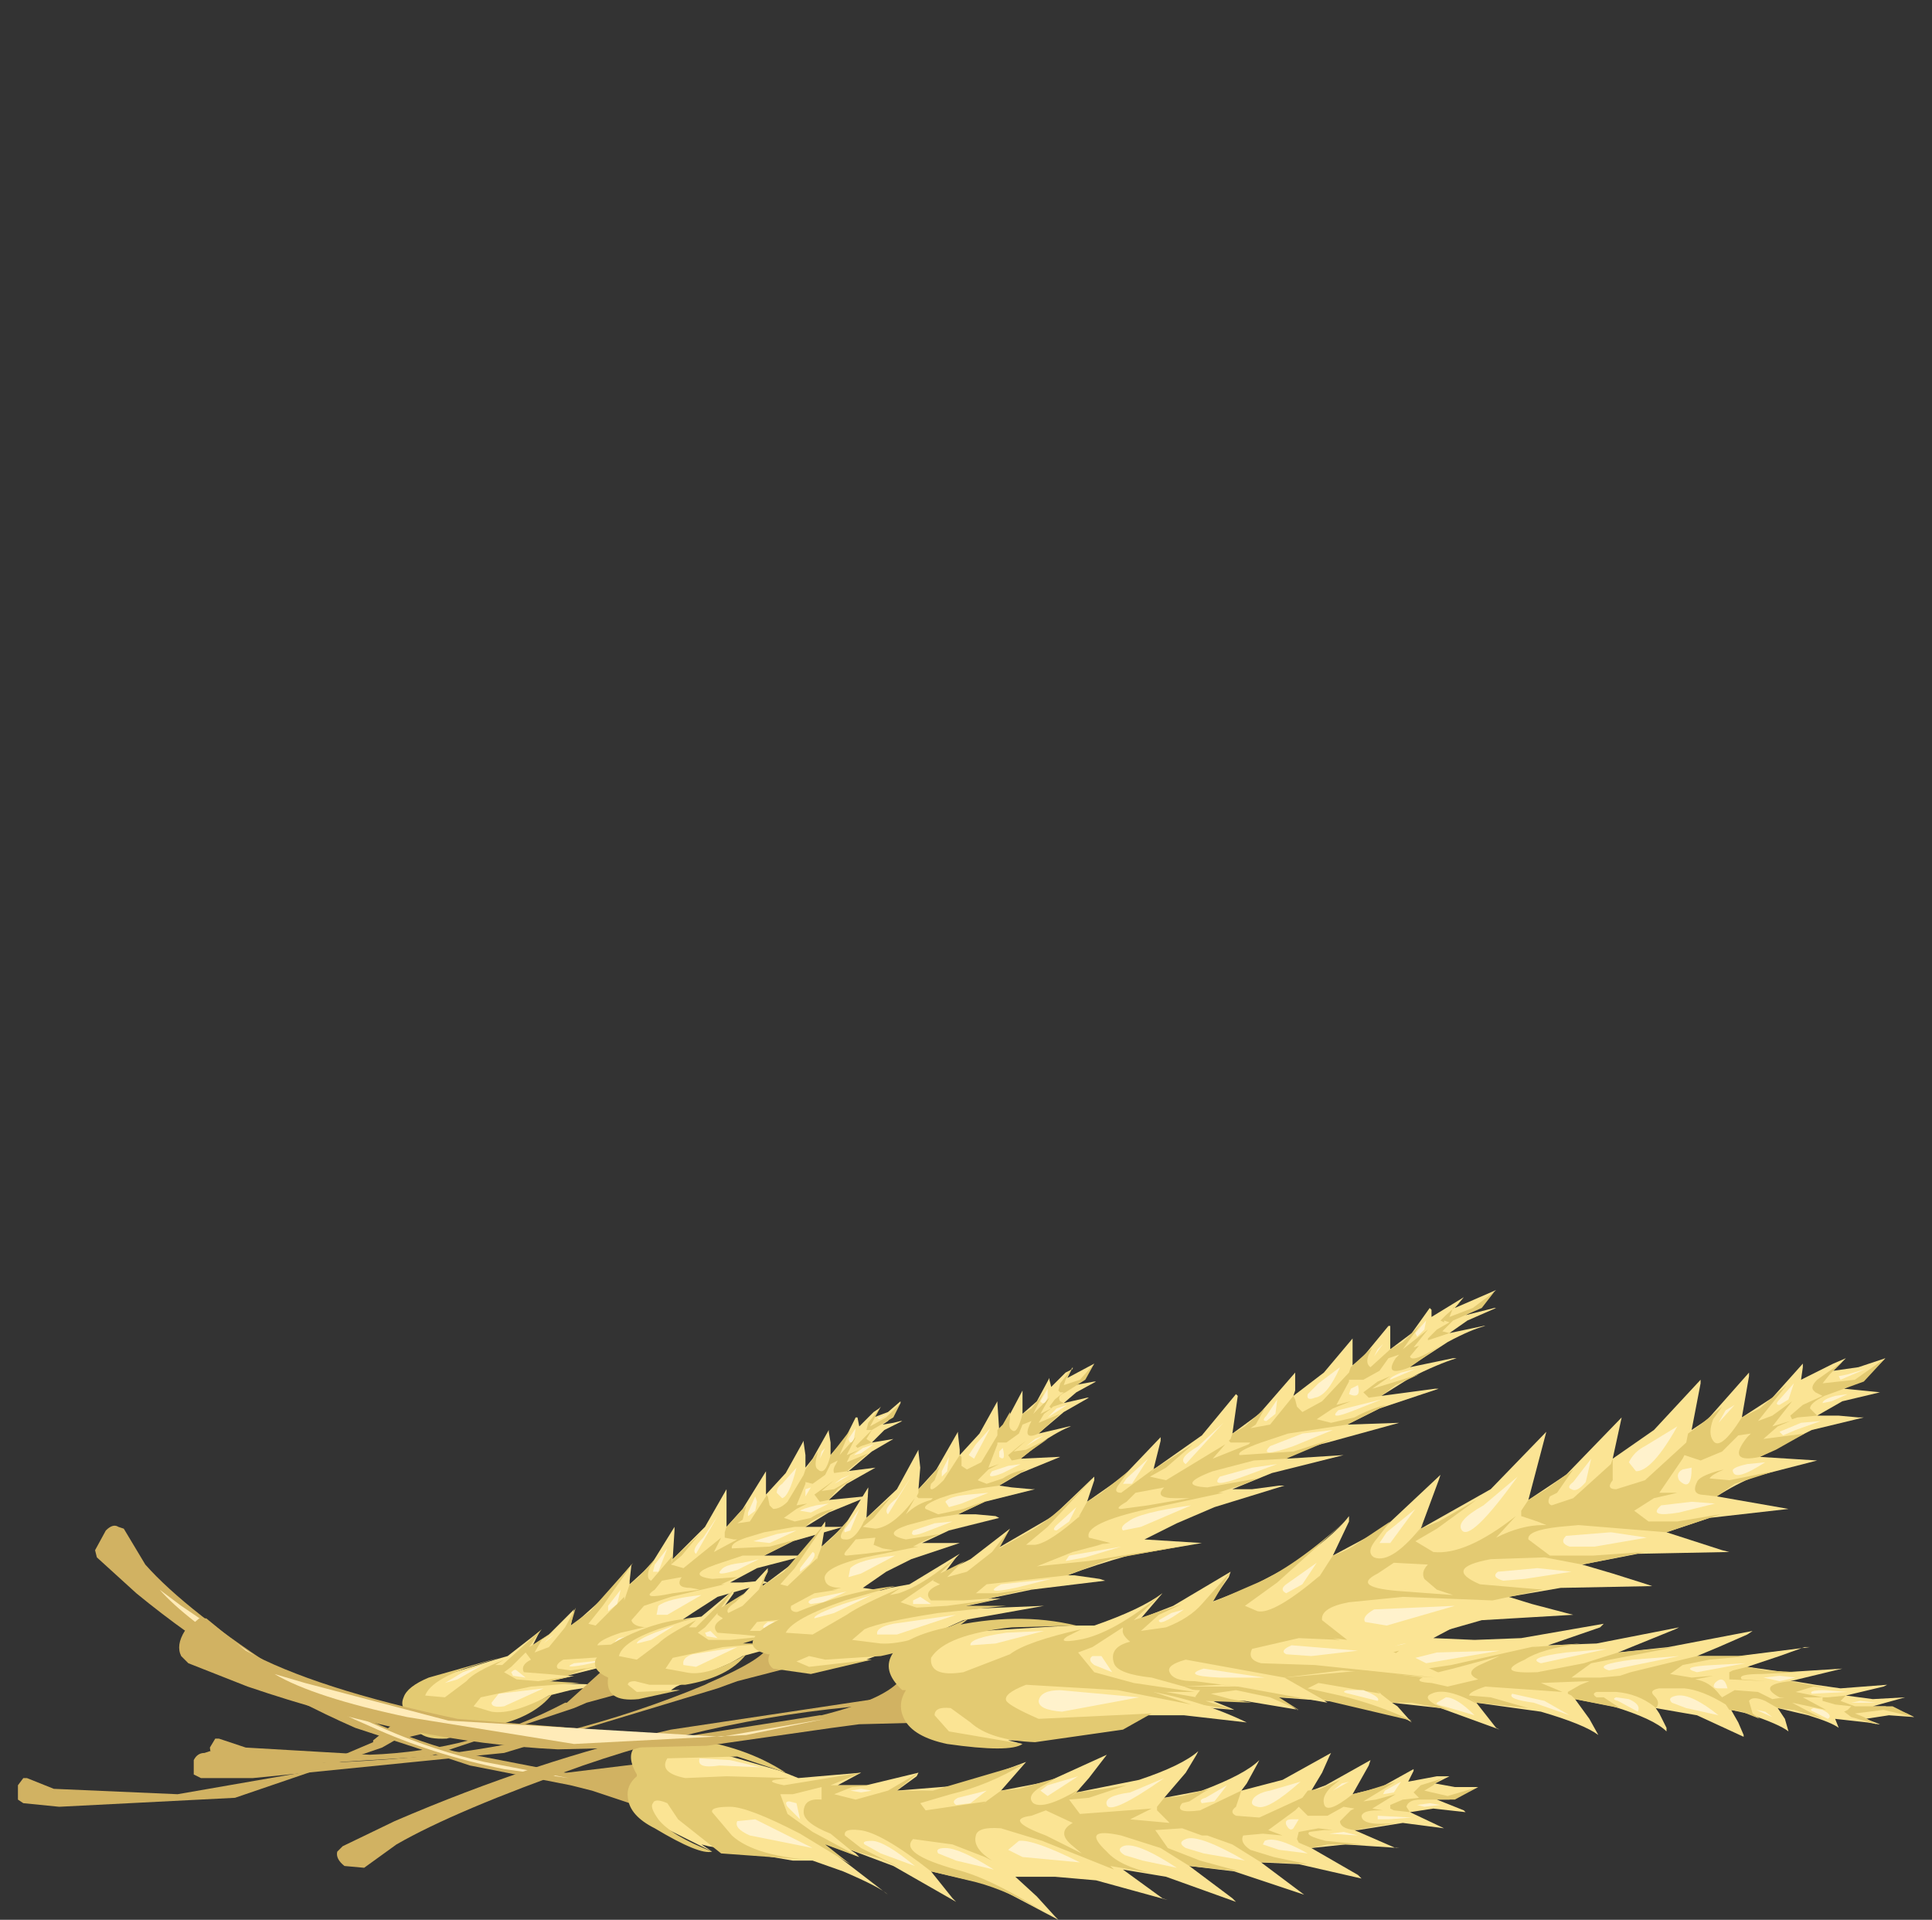 <?xml version="1.0" encoding="UTF-8" standalone="no"?>
<svg xmlns:xlink="http://www.w3.org/1999/xlink" height="53.5px" width="53.85px" xmlns="http://www.w3.org/2000/svg">
  <rect width="100%" height="100%" fill="#333333" stroke="none"/>
  <g transform="matrix(1.0, 0.0, 0.0, 1.0, 0.0, 0.0)">
    <use height="17.55" transform="matrix(1.0, 0.0, 0.0, 1.0, 0.45, 35.95)" width="52.9" xlink:href="#shape0"/>
  </g>
  <defs>
    <g id="shape0" transform="matrix(1.0, 0.0, 0.0, 1.0, -0.45, -35.95)">
      <path d="M0.75 49.55 L1.5 49.85 4.95 50.0 8.4 49.4 10.4 48.55 10.4 48.5 11.5 47.6 12.05 48.25 11.0 48.5 10.65 48.7 6.55 50.1 1.65 50.35 0.65 50.25 0.5 50.15 0.5 49.75 0.65 49.55 0.75 49.55" fill="#d1b262" fill-rule="evenodd" stroke="none"/>
      <path d="M22.4 40.15 L22.4 40.2 22.45 40.55 22.45 40.9 22.65 40.65 23.1 39.85 23.1 39.9 23.15 40.2 23.15 40.55 23.55 40.1 23.85 39.5 23.9 39.5 23.95 39.75 24.35 39.35 24.5 39.25 24.55 39.2 24.35 39.5 24.75 39.35 25.1 39.05 25.1 39.1 24.75 39.6 24.6 39.7 24.9 39.65 25.1 39.6 25.15 39.6 24.65 39.85 24.3 40.2 24.9 40.1 24.3 40.45 23.65 41.0 23.6 41.0 24.4 40.9 23.6 41.35 23.1 41.8 24.1 41.7 24.2 41.7 23.1 42.15 22.45 42.55 23.5 42.55 22.1 42.95 21.3 43.35 22.45 43.35 21.1 43.7 20.35 44.1 20.7 44.1 21.25 44.05 21.4 44.1 20.0 44.5 19.3 44.95 18.7 45.35 19.75 45.5 19.85 45.55 18.45 45.75 Q18.0 45.8 17.25 46.15 L17.9 46.3 18.0 46.35 16.6 46.5 15.8 46.7 16.0 46.7 15.35 46.85 15.15 46.9 16.85 46.95 15.9 47.1 15.3 47.25 14.95 47.45 13.45 48.15 13.35 48.15 13.55 48.15 12.4 48.35 11.95 48.25 11.6 47.95 11.65 47.8 11.6 47.75 Q11.45 47.7 11.55 47.45 L11.7 47.15 12.5 46.65 13.8 46.25 14.15 46.15 15.05 45.45 14.85 45.85 15.3 45.55 16.05 44.8 16.0 44.85 15.9 45.35 16.85 44.5 17.6 43.6 17.55 44.05 17.55 44.15 18.15 43.6 18.8 42.55 18.8 42.65 18.75 43.45 19.65 42.55 20.25 41.5 20.25 42.55 20.7 42.05 21.35 41.0 21.35 41.65 21.9 41.05 22.4 40.15" fill="#fbe494" fill-rule="evenodd" stroke="none"/>
      <path d="M22.9 41.55 L23.25 41.5 23.85 41.15 23.35 41.5 23.1 41.8 22.85 41.85 22.7 41.65 23.25 41.25 22.9 41.55" fill="#e3ca72" fill-rule="evenodd" stroke="none"/>
      <path d="M18.45 44.05 L18.25 44.3 Q17.8 44.6 18.75 44.4 L19.5 44.3 19.25 44.25 Q18.8 44.25 19.0 43.95 L18.45 44.05 M24.2 40.5 L23.6 41.0 23.25 41.05 Q23.2 40.95 23.3 40.8 L23.35 40.7 23.15 40.8 23.0 41.1 22.65 41.35 22.45 41.3 22.45 41.35 22.2 41.95 22.5 41.9 22.2 42.05 21.85 42.3 22.15 42.4 22.6 42.3 Q22.9 42.1 23.25 42.05 L22.6 42.4 22.45 42.55 22.15 42.55 21.3 42.7 20.8 42.85 Q20.35 43.0 20.4 43.15 L21.45 43.1 22.2 42.9 21.3 43.35 20.7 43.35 19.95 43.6 Q19.1 43.9 19.85 44.0 L20.55 43.95 20.1 44.15 20.2 44.15 18.7 44.5 17.95 44.75 17.6 45.15 Q17.65 45.35 18.1 45.35 L17.85 45.35 17.95 45.35 17.3 45.5 Q16.7 45.7 16.65 45.85 L17.65 45.8 19.4 45.55 18.1 45.8 17.25 46.15 15.7 46.25 Q15.45 46.4 15.55 46.5 L15.9 46.55 17.0 46.4 16.35 46.5 15.8 46.7 15.25 46.65 14.6 46.6 Q14.5 46.4 14.8 46.25 L14.65 46.05 14.25 46.45 14.05 46.6 14.4 46.8 15.0 46.85 16.0 46.7 15.3 46.85 16.15 46.9 14.8 47.0 13.4 47.3 13.2 47.55 13.7 47.7 Q14.3 47.8 15.4 47.2 14.9 47.85 13.75 48.1 L12.7 48.05 12.3 47.9 Q11.8 48.05 12.4 48.25 L13.55 48.15 12.45 48.45 Q11.45 48.5 11.6 47.85 L11.55 47.8 Q11.1 47.65 11.25 47.3 11.35 47.0 11.95 46.75 L13.9 46.2 12.95 46.5 Q12.0 46.85 11.85 47.25 L12.4 47.3 13.0 46.85 Q13.2 46.6 14.05 46.25 L13.8 46.4 14.0 46.4 15.1 45.4 14.75 45.9 15.45 45.45 15.1 45.7 14.9 46.05 15.3 45.9 15.75 45.35 16.05 44.8 15.9 45.3 16.45 44.9 17.65 43.55 16.8 44.75 16.4 45.25 16.6 45.3 17.4 44.5 17.4 44.6 17.55 44.15 17.8 43.95 18.25 43.45 18.1 43.7 Q18.0 44.0 18.15 44.05 L18.75 43.35 18.7 43.6 18.75 43.45 19.5 42.75 19.0 43.35 18.7 43.6 19.05 43.7 20.1 42.85 19.9 43.25 20.55 42.9 20.45 42.9 20.2 42.85 20.2 42.75 20.2 42.7 20.25 42.55 20.8 41.95 20.7 42.35 20.55 42.45 20.9 42.4 21.35 41.7 21.35 41.65 21.4 41.7 21.45 41.95 21.55 42.05 Q21.75 42.05 21.95 41.85 L22.4 41.1 22.45 40.95 22.8 40.45 22.75 40.65 Q22.7 40.9 22.8 40.95 23.0 41.15 23.15 40.55 L23.35 40.3 23.7 39.85 23.4 40.55 23.85 40.05 23.6 40.55 23.95 40.4 23.7 40.55 23.6 40.75 24.2 40.5" fill="#e3ca72" fill-rule="evenodd" stroke="none"/>
      <path d="M24.3 39.85 L24.15 40.1 24.3 40.2 24.0 40.3 23.9 40.35 23.85 40.3 24.05 40.1 24.3 39.85 24.2 39.85 24.15 39.85 24.2 39.65 24.55 39.2 24.25 39.75 24.7 39.5 25.1 39.1 24.9 39.5 24.3 39.85" fill="#e3ca72" fill-rule="evenodd" stroke="none"/>
      <path d="M13.45 46.4 L12.75 46.8 12.4 46.9 12.9 46.6 13.45 46.4" fill="#fff2cc" fill-rule="evenodd" stroke="none"/>
      <path d="M15.15 47.05 L14.05 47.55 Q13.7 47.6 13.7 47.45 L13.9 47.2 15.15 47.05" fill="#fff2cc" fill-rule="evenodd" stroke="none"/>
      <path d="M16.95 46.25 L16.25 46.4 Q15.65 46.5 16.0 46.35 L16.95 46.25" fill="#fff2cc" fill-rule="evenodd" stroke="none"/>
      <path d="M14.4 46.55 L14.65 46.75 14.3 46.7 14.25 46.6 Q14.35 46.5 14.4 46.55" fill="#fff2cc" fill-rule="evenodd" stroke="none"/>
      <path d="M15.45 45.55 L15.15 45.8 15.3 45.65 15.45 45.55" fill="#fff2cc" fill-rule="evenodd" stroke="none"/>
      <path d="M18.25 45.45 L17.55 45.7 17.2 45.8 Q17.05 45.8 17.25 45.65 L18.25 45.45" fill="#fff2cc" fill-rule="evenodd" stroke="none"/>
      <path d="M19.55 44.45 L18.6 45.0 18.3 45.0 18.35 44.75 Q18.6 44.55 19.55 44.45" fill="#fff2cc" fill-rule="evenodd" stroke="none"/>
      <path d="M17.3 44.3 L17.2 44.7 16.95 44.9 16.95 44.75 17.3 44.3" fill="#fff2cc" fill-rule="evenodd" stroke="none"/>
      <path d="M18.6 43.15 L18.35 43.8 18.2 43.8 18.25 43.6 18.6 43.15" fill="#fff2cc" fill-rule="evenodd" stroke="none"/>
      <path d="M20.0 42.25 L19.4 43.3 Q19.25 43.2 19.6 42.85 L20.0 42.25" fill="#fff2cc" fill-rule="evenodd" stroke="none"/>
      <path d="M21.15 43.45 L20.55 43.75 Q19.9 43.95 20.1 43.75 20.2 43.6 20.7 43.55 L21.15 43.45" fill="#fff2cc" fill-rule="evenodd" stroke="none"/>
      <path d="M22.2 42.65 L21.45 43.0 21.0 42.95 21.65 42.75 22.2 42.65" fill="#fff2cc" fill-rule="evenodd" stroke="none"/>
      <path d="M21.05 41.7 L21.1 41.85 21.05 42.1 20.85 42.25 20.85 42.15 21.05 41.7" fill="#fff2cc" fill-rule="evenodd" stroke="none"/>
      <path d="M22.2 40.9 Q22.0 41.7 21.8 41.75 L21.65 41.6 Q21.65 41.45 21.8 41.35 L22.2 40.9" fill="#fff2cc" fill-rule="evenodd" stroke="none"/>
      <path d="M23.0 40.35 L22.85 40.65 22.9 40.45 23.0 40.35" fill="#fff2cc" fill-rule="evenodd" stroke="none"/>
      <path d="M23.1 41.9 L22.6 42.15 22.3 42.1 Q22.35 42.05 22.75 41.95 L23.1 41.9" fill="#fff2cc" fill-rule="evenodd" stroke="none"/>
      <path d="M23.7 41.1 L23.25 41.35 23.45 41.2 23.7 41.1" fill="#fff2cc" fill-rule="evenodd" stroke="none"/>
      <path d="M24.35 40.25 L24.0 40.5 23.8 40.55 Q23.85 40.5 24.05 40.35 L24.35 40.25" fill="#fff2cc" fill-rule="evenodd" stroke="none"/>
      <path d="M23.85 39.8 L23.8 40.1 Q23.7 40.3 23.65 40.1 L23.85 39.8" fill="#fff2cc" fill-rule="evenodd" stroke="none"/>
      <path d="M22.6 41.45 L22.45 41.7 22.45 41.5 22.6 41.45" fill="#fff2cc" fill-rule="evenodd" stroke="none"/>
      <path d="M24.85 39.35 L24.5 39.55 24.45 39.5 24.55 39.5 24.85 39.35" fill="#fff2cc" fill-rule="evenodd" stroke="none"/>
      <path d="M16.85 46.5 L17.45 47.15 16.35 47.45 16.0 47.6 11.95 48.95 7.05 49.25 6.0 49.15 5.9 49.05 5.85 48.7 6.0 48.45 6.1 48.45 6.85 48.7 10.3 48.9 Q13.2 48.8 15.75 47.45 L15.8 47.45 16.85 46.5" fill="#d1b262" fill-rule="evenodd" stroke="none"/>
      <path d="M30.5 38.0 L30.15 38.5 29.95 38.6 30.5 38.5 30.55 38.5 30.0 38.8 29.65 39.1 30.3 38.95 30.35 38.95 29.65 39.35 29.0 39.9 28.95 39.95 29.8 39.75 29.85 39.75 Q29.55 39.85 28.95 40.25 L28.45 40.65 29.5 40.6 29.55 40.6 28.45 41.05 27.85 41.4 28.2 41.45 28.75 41.5 28.85 41.5 27.45 41.85 26.7 42.2 27.2 42.2 27.75 42.25 27.85 42.3 26.45 42.65 25.7 43.0 26.75 43.0 25.4 43.45 24.7 43.8 24.05 44.25 25.1 44.4 25.25 44.45 23.8 44.65 Q23.5 44.7 22.65 45.05 L23.3 45.2 23.35 45.25 21.95 45.35 21.15 45.6 21.4 45.6 20.7 45.75 20.55 45.8 22.25 45.9 21.25 46.0 20.7 46.15 20.35 46.35 18.85 47.0 18.7 47.1 18.95 47.1 18.05 47.2 17.75 47.2 17.3 47.15 17.0 46.85 17.05 46.7 16.95 46.65 16.95 46.3 17.1 46.05 17.9 45.55 19.15 45.1 19.55 45.05 20.45 44.3 20.45 44.4 20.2 44.75 20.7 44.45 21.4 43.7 21.4 43.8 21.25 44.1 21.25 44.2 22.25 43.45 23.0 42.4 23.0 42.5 22.9 43.1 23.55 42.5 24.2 41.45 24.2 41.5 24.15 42.3 25.0 41.5 25.6 40.4 25.6 40.45 25.65 40.9 25.6 41.5 26.1 40.95 26.7 39.9 26.7 39.95 26.75 40.4 26.75 40.55 27.3 39.95 27.8 39.05 27.8 39.1 27.85 39.85 28.05 39.6 28.5 38.75 28.5 38.8 28.5 39.1 28.5 39.4 28.9 39.05 29.25 38.4 29.25 38.45 29.3 38.65 29.7 38.25 29.9 38.15 29.9 38.1 29.75 38.4 30.5 38.0" fill="#fbe494" fill-rule="evenodd" stroke="none"/>
      <path d="M28.25 40.45 L28.6 40.4 29.2 40.1 28.7 40.45 28.45 40.65 28.2 40.7 28.1 40.55 28.4 40.3 28.6 40.15 28.25 40.45" fill="#e3ca72" fill-rule="evenodd" stroke="none"/>
      <path d="M24.9 43.2 L24.6 43.15 24.35 43.05 24.4 42.85 23.85 42.9 23.65 43.15 Q23.45 43.35 23.6 43.35 L24.1 43.3 24.9 43.2 M29.55 39.4 L28.95 39.95 Q28.5 40.15 28.7 39.7 L28.75 39.6 28.5 39.7 28.4 39.95 28.05 40.2 27.8 40.2 27.8 40.25 27.55 40.9 27.85 40.8 27.55 40.95 27.25 41.25 27.5 41.35 27.95 41.2 Q28.25 41.0 28.6 40.95 L28.0 41.3 27.85 41.4 27.15 41.5 26.5 41.65 26.2 41.75 Q25.7 41.95 25.8 42.05 L26.15 42.2 26.85 42.05 27.55 41.8 26.7 42.2 26.05 42.3 25.3 42.5 Q24.55 42.75 25.25 42.9 L26.2 42.75 Q25.8 42.9 25.45 43.1 L25.6 43.1 24.1 43.4 Q22.85 43.7 23.0 44.05 23.05 44.25 23.45 44.25 L23.2 44.3 23.35 44.3 22.7 44.4 22.05 44.75 Q21.95 45.1 23.0 44.75 L25.0 44.5 23.5 44.75 22.65 45.05 21.1 45.2 20.9 45.45 21.3 45.45 22.1 45.35 21.75 45.45 21.15 45.6 20.65 45.55 20.0 45.5 Q19.8 45.3 20.15 45.1 L20.0 45.0 20.0 44.95 19.65 45.35 19.45 45.5 19.75 45.7 20.35 45.7 21.35 45.6 20.7 45.8 21.35 45.8 20.15 45.9 18.75 46.2 18.55 46.5 19.1 46.6 Q19.7 46.75 20.8 46.1 20.3 46.75 19.1 46.95 L18.1 46.95 17.7 46.85 Q17.5 46.85 17.5 46.95 L17.75 47.15 18.95 47.1 17.8 47.35 Q16.85 47.45 16.95 46.75 16.5 46.55 16.6 46.25 16.75 45.95 17.35 45.65 18.35 45.15 19.3 45.1 L18.35 45.4 Q17.35 45.75 17.25 46.15 L17.75 46.25 18.35 45.8 Q18.6 45.55 19.4 45.15 L19.2 45.35 19.4 45.35 20.45 44.3 20.1 44.8 20.75 44.4 20.5 44.65 Q20.2 44.85 20.3 44.95 L20.7 44.75 21.15 44.3 21.4 43.7 21.25 44.2 21.85 43.8 23.0 42.45 22.15 43.7 21.75 44.15 21.95 44.2 22.8 43.4 22.75 43.5 22.9 43.1 23.15 42.9 23.65 42.35 23.5 42.65 Q23.35 42.9 23.55 42.9 23.85 42.95 24.15 42.25 L24.05 42.45 24.15 42.3 24.85 41.7 24.35 42.3 24.05 42.55 24.4 42.6 Q24.9 42.55 25.5 41.75 L25.25 42.2 Q25.55 41.9 25.95 41.8 L26.0 41.75 25.8 41.75 25.6 41.75 25.55 41.7 25.6 41.6 25.6 41.5 25.85 41.25 26.2 40.85 26.05 41.25 25.95 41.35 Q25.85 41.7 26.3 41.25 L26.75 40.55 26.8 40.6 26.8 40.85 26.95 40.95 27.35 40.75 27.8 40.0 27.8 39.85 27.95 39.7 28.15 39.35 28.15 39.55 Q28.1 39.8 28.2 39.85 28.35 40.0 28.5 39.4 L28.75 39.25 29.1 38.8 28.8 39.4 29.25 38.95 29.0 39.4 29.3 39.25 29.1 39.4 28.95 39.65 29.55 39.4" fill="#e3ca72" fill-rule="evenodd" stroke="none"/>
      <path d="M30.25 38.45 L29.7 38.8 Q29.45 38.9 29.55 39.05 L29.65 39.1 29.35 39.2 29.3 39.25 29.25 39.2 29.4 39.0 29.65 38.8 29.55 38.8 29.5 38.75 29.55 38.55 29.9 38.1 29.7 38.45 29.65 38.6 30.1 38.45 30.5 38.0 30.25 38.45" fill="#e3ca72" fill-rule="evenodd" stroke="none"/>
      <path d="M18.8 45.3 L18.15 45.7 17.75 45.8 Q17.75 45.7 18.25 45.5 L18.8 45.3" fill="#fff2cc" fill-rule="evenodd" stroke="none"/>
      <path d="M20.55 45.9 L19.4 46.45 19.05 46.4 Q19.0 46.2 19.3 46.1 L20.55 45.9" fill="#fff2cc" fill-rule="evenodd" stroke="none"/>
      <path d="M22.35 45.15 L21.65 45.35 Q21.05 45.45 21.4 45.2 L22.35 45.15" fill="#fff2cc" fill-rule="evenodd" stroke="none"/>
      <path d="M19.8 45.45 L20.0 45.65 19.7 45.6 19.65 45.5 19.8 45.45" fill="#fff2cc" fill-rule="evenodd" stroke="none"/>
      <path d="M23.6 44.35 L22.95 44.65 22.6 44.7 Q22.45 44.65 22.65 44.55 L23.6 44.35" fill="#fff2cc" fill-rule="evenodd" stroke="none"/>
      <path d="M24.95 43.35 L24.0 43.85 23.65 43.95 23.7 43.7 Q23.95 43.45 24.95 43.35" fill="#fff2cc" fill-rule="evenodd" stroke="none"/>
      <path d="M22.65 43.25 Q22.8 43.3 22.55 43.6 L22.3 43.8 22.3 43.7 22.65 43.25" fill="#fff2cc" fill-rule="evenodd" stroke="none"/>
      <path d="M23.95 42.05 L23.7 42.65 23.55 42.7 Q23.5 42.65 23.6 42.55 L23.95 42.05" fill="#fff2cc" fill-rule="evenodd" stroke="none"/>
      <path d="M25.4 41.15 L24.75 42.2 Q24.6 42.05 25.0 41.75 L25.4 41.15" fill="#fff2cc" fill-rule="evenodd" stroke="none"/>
      <path d="M26.55 42.4 L25.9 42.65 Q25.3 42.9 25.45 42.65 L26.05 42.45 26.55 42.4" fill="#fff2cc" fill-rule="evenodd" stroke="none"/>
      <path d="M27.55 41.6 L26.8 41.9 26.45 42.0 26.35 41.85 Q26.45 41.7 27.0 41.65 L27.55 41.6" fill="#fff2cc" fill-rule="evenodd" stroke="none"/>
      <path d="M26.45 40.6 L26.4 41.0 26.25 41.15 26.25 41.0 26.45 40.6" fill="#fff2cc" fill-rule="evenodd" stroke="none"/>
      <path d="M27.6 39.8 L27.15 40.65 27.0 40.55 27.2 40.25 27.6 39.8" fill="#fff2cc" fill-rule="evenodd" stroke="none"/>
      <path d="M28.45 40.8 L27.95 41.05 Q27.45 41.25 27.65 41.0 L28.1 40.85 28.45 40.8" fill="#fff2cc" fill-rule="evenodd" stroke="none"/>
      <path d="M28.85 40.1 L29.1 40.0 28.6 40.3 28.85 40.1" fill="#fff2cc" fill-rule="evenodd" stroke="none"/>
      <path d="M29.75 39.15 L29.2 39.5 29.45 39.25 29.75 39.15" fill="#fff2cc" fill-rule="evenodd" stroke="none"/>
      <path d="M29.2 38.7 L29.2 38.95 Q29.1 39.2 29.0 39.05 L29.2 38.7" fill="#fff2cc" fill-rule="evenodd" stroke="none"/>
      <path d="M27.95 40.35 Q28.05 40.75 27.85 40.6 L27.85 40.45 27.95 40.35" fill="#fff2cc" fill-rule="evenodd" stroke="none"/>
      <path d="M21.4 45.9 L22.1 46.45 20.55 46.85 20.0 47.05 14.05 48.85 7.05 49.55 5.6 49.55 5.4 49.45 5.4 49.05 Q5.5 48.85 5.7 48.85 L5.85 48.8 6.8 49.05 Q8.45 49.25 11.75 48.95 15.8 48.55 19.65 46.95 L19.75 46.9 Q21.25 46.25 21.4 45.9" fill="#d1b262" fill-rule="evenodd" stroke="none"/>
      <path d="M41.65 36.45 L41.7 36.45 40.9 36.8 40.4 37.15 41.35 36.95 41.4 36.95 Q41.0 37.05 40.35 37.4 L39.35 38.05 39.3 38.1 40.5 37.85 40.6 37.85 Q40.1 38.0 39.3 38.4 L38.5 38.9 40.0 38.7 40.1 38.7 38.45 39.25 37.55 39.7 39.0 39.65 37.0 40.2 Q36.35 40.35 35.85 40.65 L37.45 40.55 35.45 41.05 34.35 41.5 34.9 41.5 35.65 41.4 35.8 41.4 33.85 42.0 32.8 42.45 31.9 42.9 33.5 43.0 31.45 43.35 Q30.55 43.6 29.75 43.9 L29.95 43.9 30.65 44.0 30.8 44.05 28.75 44.3 27.55 44.55 27.9 44.55 26.95 44.75 26.65 44.85 29.1 44.75 27.7 45.0 26.85 45.15 26.3 45.4 24.15 46.25 23.95 46.25 24.3 46.25 22.55 46.55 21.95 46.5 21.5 46.2 21.6 46.05 21.5 46.05 Q21.3 45.95 21.45 45.7 L21.75 45.4 Q22.15 45.1 22.9 44.8 L24.8 44.25 25.35 44.15 26.75 43.3 26.65 43.4 26.35 43.8 27.05 43.45 28.15 42.6 27.9 43.0 27.8 43.15 29.35 42.25 30.5 41.15 30.5 41.25 30.35 41.7 30.3 41.85 31.3 41.15 32.35 40.05 32.35 40.15 32.15 40.95 33.5 40.0 34.45 38.85 34.5 38.9 34.35 39.95 35.1 39.4 36.1 38.25 36.1 38.75 36.05 38.9 36.9 38.25 37.7 37.3 37.7 38.05 38.0 37.8 38.7 36.95 38.75 36.95 38.75 37.3 38.75 37.6 39.35 37.15 39.85 36.45 39.9 36.5 39.9 36.7 40.8 36.15 40.55 36.45 41.7 35.95 41.1 36.5 40.85 36.65 41.65 36.45" fill="#fbe494" fill-rule="evenodd" stroke="none"/>
      <path d="M38.0 38.8 L38.4 38.5 38.75 38.35 38.25 38.7 38.75 38.55 39.55 38.3 38.9 38.6 38.5 38.9 38.15 38.95 38.0 38.8" fill="#e3ca72" fill-rule="evenodd" stroke="none"/>
      <path d="M31.4 41.85 Q31.05 42.05 31.25 42.05 L32.0 41.95 33.15 41.75 32.75 41.75 Q32.15 41.75 32.45 41.45 L31.65 41.6 31.4 41.85 M39.85 37.4 L39.55 37.5 39.3 37.8 Q39.35 38.0 40.15 37.5 L39.3 38.1 Q38.55 38.4 38.9 37.85 L39.0 37.75 38.7 37.85 38.45 38.2 38.0 38.45 37.6 38.45 37.6 38.5 37.25 39.15 37.65 39.05 37.15 39.25 36.7 39.55 37.1 39.65 37.75 39.5 Q38.2 39.25 38.65 39.15 L37.75 39.6 37.55 39.7 35.9 39.95 35.15 40.2 Q34.45 40.45 34.55 40.55 L36.05 40.45 37.15 40.1 35.85 40.65 34.95 40.7 33.8 41.0 Q32.75 41.4 33.65 41.45 L35.05 41.2 34.7 41.35 33.95 41.6 34.1 41.6 32.0 42.05 Q30.2 42.45 30.35 42.85 L30.95 43.0 30.6 43.05 30.85 43.0 29.9 43.25 28.9 43.65 30.35 43.5 33.15 43.05 30.95 43.45 29.75 43.9 27.5 44.15 27.2 44.4 27.8 44.4 28.85 44.25 28.4 44.35 27.55 44.55 26.85 44.6 25.95 44.6 Q25.7 44.35 26.2 44.15 L26.0 44.05 26.05 44.0 25.1 44.65 25.55 44.8 26.4 44.75 27.85 44.55 26.9 44.75 28.05 44.75 26.15 44.95 Q24.55 45.2 24.1 45.4 L23.75 45.7 24.55 45.8 Q25.35 45.85 27.0 45.1 26.2 45.8 24.55 46.15 L23.0 46.25 22.55 46.15 22.2 46.3 22.55 46.45 24.3 46.25 22.6 46.65 21.55 46.5 Q21.35 46.35 21.45 46.1 L21.4 46.1 Q20.8 45.95 21.05 45.6 21.25 45.3 22.15 44.95 23.6 44.35 24.95 44.2 L23.55 44.6 Q22.1 45.1 21.9 45.5 L22.65 45.55 23.6 45.0 Q23.95 44.75 25.1 44.25 L24.8 44.45 25.05 44.4 Q25.8 44.15 26.75 43.3 L26.2 43.85 26.9 43.5 26.75 43.6 26.4 43.95 26.95 43.8 27.65 43.25 28.15 42.6 27.85 43.15 28.75 42.65 Q29.5 42.2 30.5 41.15 L29.2 42.55 28.6 43.05 28.85 43.05 Q29.25 43.0 30.15 42.2 L30.05 42.3 30.3 41.85 30.7 41.6 31.45 41.0 31.2 41.35 Q31.0 41.6 31.25 41.6 L32.2 40.9 32.05 41.1 32.15 40.95 33.25 40.25 32.5 40.9 32.05 41.15 32.5 41.25 34.15 40.25 33.8 40.65 34.8 40.25 34.85 40.2 34.65 40.2 34.3 40.2 34.25 40.15 34.3 40.1 34.35 39.95 34.7 39.75 35.25 39.25 35.0 39.7 34.85 39.8 35.4 39.7 36.05 38.9 36.1 39.0 36.15 39.2 36.3 39.35 36.85 39.05 37.6 38.25 37.65 38.1 38.25 37.55 38.15 37.75 Q38.05 38.0 38.2 38.1 L38.75 37.6 39.1 37.4 39.6 36.9 39.1 37.6 39.8 37.05 39.4 37.55 39.85 37.4" fill="#e3ca72" fill-rule="evenodd" stroke="none"/>
      <path d="M41.65 36.0 L41.3 36.45 40.5 36.8 40.2 37.1 40.4 37.15 39.95 37.3 39.8 37.35 39.8 37.3 40.05 37.05 40.4 36.85 40.25 36.8 40.25 36.85 40.15 36.8 40.3 36.65 40.7 36.3 40.5 36.45 40.4 36.7 41.05 36.45 41.65 36.0" fill="#e3ca72" fill-rule="evenodd" stroke="none"/>
      <path d="M24.3 44.45 L23.25 44.95 22.7 45.1 Q22.65 45.0 23.5 44.7 L24.3 44.45" fill="#fff2cc" fill-rule="evenodd" stroke="none"/>
      <path d="M26.65 45.0 L25.0 45.55 24.45 45.55 Q24.4 45.35 24.9 45.25 L26.65 45.0" fill="#fff2cc" fill-rule="evenodd" stroke="none"/>
      <path d="M28.3 44.25 Q27.35 44.45 27.9 44.15 L29.3 44.0 28.3 44.25" fill="#fff2cc" fill-rule="evenodd" stroke="none"/>
      <path d="M25.65 44.5 L25.95 44.7 25.45 44.7 25.45 44.6 25.65 44.5" fill="#fff2cc" fill-rule="evenodd" stroke="none"/>
      <path d="M31.25 43.1 L30.25 43.4 29.7 43.5 29.8 43.35 31.25 43.1" fill="#fff2cc" fill-rule="evenodd" stroke="none"/>
      <path d="M33.2 41.95 L31.8 42.55 31.3 42.65 Q31.2 42.55 31.45 42.4 31.75 42.15 33.2 41.95" fill="#fff2cc" fill-rule="evenodd" stroke="none"/>
      <path d="M30.0 42.0 L29.8 42.4 29.45 42.65 Q29.3 42.65 29.45 42.5 L30.0 42.0" fill="#fff2cc" fill-rule="evenodd" stroke="none"/>
      <path d="M32.0 40.65 L31.55 41.35 31.3 41.35 31.4 41.2 32.0 40.65" fill="#fff2cc" fill-rule="evenodd" stroke="none"/>
      <path d="M34.1 39.65 L33.05 40.8 Q32.8 40.65 33.4 40.3 L34.1 39.65" fill="#fff2cc" fill-rule="evenodd" stroke="none"/>
      <path d="M35.6 40.8 L34.65 41.15 Q33.7 41.5 34.0 41.15 L34.9 40.9 35.6 40.8" fill="#fff2cc" fill-rule="evenodd" stroke="none"/>
      <path d="M37.15 39.85 L36.05 40.3 Q35.05 40.65 35.4 40.3 L36.3 39.95 37.15 39.85" fill="#fff2cc" fill-rule="evenodd" stroke="none"/>
      <path d="M35.6 39.0 L35.55 39.4 35.3 39.6 Q35.15 39.6 35.3 39.45 L35.6 39.0" fill="#fff2cc" fill-rule="evenodd" stroke="none"/>
      <path d="M37.35 38.1 Q37.0 38.9 36.65 38.95 36.4 39.05 36.45 38.85 L36.75 38.55 37.35 38.1" fill="#fff2cc" fill-rule="evenodd" stroke="none"/>
      <path d="M38.55 37.45 L38.3 37.8 38.4 37.6 38.55 37.45" fill="#fff2cc" fill-rule="evenodd" stroke="none"/>
      <path d="M38.5 39.0 L37.75 39.3 Q37.0 39.6 37.3 39.3 L38.5 39.0" fill="#fff2cc" fill-rule="evenodd" stroke="none"/>
      <path d="M39.45 38.15 L38.75 38.45 Q38.7 38.4 39.05 38.25 L39.45 38.15" fill="#fff2cc" fill-rule="evenodd" stroke="none"/>
      <path d="M39.75 36.8 L39.7 37.05 39.5 37.25 39.45 37.15 39.75 36.8" fill="#fff2cc" fill-rule="evenodd" stroke="none"/>
      <path d="M37.85 38.6 Q37.95 39.0 37.6 38.85 L37.65 38.7 37.85 38.6" fill="#fff2cc" fill-rule="evenodd" stroke="none"/>
      <path d="M17.85 49.15 L18.0 50.4 16.5 49.9 15.9 49.75 13.1 49.2 9.9 48.15 Q6.6 46.7 3.8 44.4 L2.7 43.4 2.65 43.2 2.95 42.65 Q3.15 42.45 3.3 42.55 L3.45 42.6 4.05 43.6 Q5.2 44.9 8.0 46.7 10.3 48.15 12.65 48.8 L15.75 49.4 15.8 49.4 17.85 49.15" fill="#d1b262" fill-rule="evenodd" stroke="none"/>
      <path d="M7.85 46.65 Q10.8 48.5 13.5 49.1 L15.85 49.55 14.05 49.3 Q12.05 48.9 10.3 48.1 8.65 47.4 6.95 46.25 5.15 45.1 4.45 44.3 L5.05 44.75 7.85 46.65" fill="#ffebb8" fill-rule="evenodd" stroke="none"/>
      <path d="M33.4 48.8 L33.35 48.9 33.05 49.4 32.45 50.1 33.5 49.9 Q34.7 49.45 35.1 49.05 L35.05 49.15 34.75 49.7 34.6 49.9 35.75 49.6 37.1 48.85 37.05 48.95 36.85 49.4 36.55 49.9 36.95 49.75 38.2 49.05 38.15 49.2 37.7 50.0 38.5 49.8 39.4 49.3 39.4 49.35 39.25 49.65 40.05 49.5 40.4 49.5 40.0 49.7 40.55 49.8 41.2 49.8 41.0 49.9 40.4 50.15 40.05 50.15 40.8 50.45 40.85 50.5 39.95 50.4 39.3 50.5 40.25 50.95 39.1 50.8 37.85 51.0 37.75 51.0 38.9 51.5 39.0 51.5 37.5 51.4 36.55 51.5 37.85 52.25 37.95 52.35 36.2 51.95 35.15 51.9 36.35 52.8 34.4 52.15 33.15 52.0 34.35 52.9 34.45 53.0 32.5 52.3 31.3 52.1 32.4 52.9 32.55 52.95 30.55 52.4 29.4 52.3 28.35 52.3 28.3 52.3 28.9 52.85 29.4 53.4 29.5 53.5 27.7 52.55 25.95 52.15 26.55 52.9 26.65 53.0 24.9 52.0 23.7 51.55 23.85 51.65 23.95 51.75 23.05 51.4 22.8 51.3 24.75 52.8 Q24.55 52.6 23.5 52.15 L22.65 51.85 22.1 51.85 19.75 51.45 19.55 51.4 19.85 51.6 18.25 50.8 17.8 50.35 Q17.55 49.9 17.7 49.7 L17.9 49.5 17.85 49.4 Q17.75 49.2 18.05 48.95 L18.5 48.75 19.85 48.8 21.75 49.35 22.25 49.55 24.0 49.4 23.35 49.75 24.15 49.75 25.6 49.4 25.55 49.5 25.0 49.9 26.85 49.75 28.6 49.1 27.9 49.9 29.2 49.65 30.85 48.9 30.35 49.55 30.0 49.95 31.75 49.6 Q32.95 49.2 33.4 48.8" fill="#fbe494" fill-rule="evenodd" stroke="none"/>
      <path d="M36.2 51.05 L36.75 50.95 37.15 51.0 36.9 51.0 36.5 51.05 Q36.35 51.15 36.95 51.3 L37.95 51.4 37.0 51.4 36.55 51.5 36.2 51.35 36.15 51.25 36.2 51.05" fill="#e3ca72" fill-rule="evenodd" stroke="none"/>
      <path d="M29.9 50.8 L29.15 50.45 28.75 50.6 Q27.95 50.7 29.15 51.15 L30.15 51.65 29.85 51.4 Q29.45 51.05 29.9 50.8 M32.25 50.45 L32.25 50.35 32.45 50.1 32.95 50.05 33.7 49.85 33.15 50.2 32.95 50.25 Q32.7 50.55 33.45 50.45 L34.6 49.9 34.45 50.35 Q34.25 50.5 34.45 50.6 L35.1 50.65 36.3 50.1 36.45 49.9 36.8 49.85 37.35 49.6 37.1 49.8 Q36.85 50.05 36.9 50.25 36.95 50.6 37.7 50.0 L38.1 49.9 38.9 49.65 38.0 50.2 38.35 50.15 38.9 50.0 38.25 50.4 38.55 50.45 38.4 50.45 Q38.0 50.45 37.95 50.6 37.95 50.9 38.9 50.8 L37.75 51.0 Q37.35 50.95 37.35 50.75 L37.65 50.45 37.75 50.4 37.45 50.35 37.0 50.6 36.45 50.6 36.2 50.35 36.1 50.45 35.35 51.0 35.75 51.15 35.2 51.1 34.65 51.15 Q34.55 51.35 34.85 51.55 L35.5 51.75 36.45 51.95 35.45 51.9 35.15 51.9 34.35 51.4 33.65 51.15 33.5 51.15 32.95 50.95 32.2 51.0 32.55 51.5 33.45 51.85 34.55 52.15 33.15 52.0 32.35 51.5 31.25 51.15 Q30.1 50.9 30.85 51.6 31.2 52.0 32.1 52.2 L30.95 52.0 31.05 52.1 29.05 51.3 27.9 50.95 Q27.25 50.9 27.2 51.15 27.1 51.5 27.65 51.85 L27.25 51.65 27.45 51.75 26.55 51.4 25.45 51.25 Q25.05 51.65 26.65 52.1 27.65 52.35 29.2 53.35 28.15 52.7 27.2 52.45 L25.95 52.15 Q24.55 51.05 23.95 51.0 23.5 50.95 23.55 51.15 L24.0 51.5 25.1 52.05 24.55 51.8 23.7 51.55 23.15 51.1 Q22.4 50.8 22.4 50.5 22.4 50.1 22.9 50.15 L22.9 49.85 22.9 49.8 22.1 50.0 21.75 50.0 21.95 50.55 22.65 51.05 23.95 51.75 23.0 51.4 23.7 51.95 22.3 51.1 Q20.85 50.35 20.35 50.35 19.8 50.35 19.85 50.5 L20.4 51.15 Q21.05 51.75 22.85 51.85 L20.1 51.65 18.9 50.7 18.6 50.25 Q18.25 50.1 18.2 50.25 18.1 50.35 18.35 50.7 18.7 51.15 19.85 51.6 19.5 51.7 18.25 50.95 17.55 50.6 17.5 50.1 17.45 49.75 17.75 49.5 L17.75 49.45 Q17.4 48.85 17.8 48.6 L19.15 48.45 Q20.75 48.65 21.9 49.4 L20.55 48.95 18.6 49.0 Q18.35 49.4 19.1 49.55 L20.25 49.5 22.0 49.55 21.6 49.6 Q21.35 49.65 21.85 49.75 L24.0 49.4 23.15 49.75 24.3 49.75 23.75 49.8 23.25 50.0 23.85 50.15 24.75 49.9 25.6 49.4 25.0 49.9 26.0 49.9 28.55 49.15 Q27.55 49.75 26.5 50.0 L25.65 50.25 25.8 50.45 27.5 50.2 27.35 50.3 27.9 49.9 28.4 49.85 29.45 49.55 29.0 49.8 Q28.6 50.05 28.8 50.25 29.1 50.45 30.1 49.85 L29.8 50.1 30.0 49.95 30.45 49.9 31.4 49.75 30.35 50.1 29.8 50.15 30.1 50.55 32.1 50.4 31.5 50.7 32.6 50.8 32.5 50.7 32.25 50.45" fill="#e3ca72" fill-rule="evenodd" stroke="none"/>
      <path d="M39.2 50.35 L39.3 50.5 38.85 50.45 38.75 50.4 38.75 50.3 39.1 50.15 39.55 50.1 39.45 50.0 39.4 49.95 39.6 49.75 40.4 49.5 Q40.15 49.55 39.95 49.75 L39.7 49.9 40.35 50.05 41.2 49.8 40.55 50.15 39.6 50.15 Q39.25 50.15 39.2 50.35" fill="#e3ca72" fill-rule="evenodd" stroke="none"/>
      <path d="M21.2 49.25 L20.05 49.2 Q19.4 49.3 19.5 49.0 L20.35 49.05 21.2 49.25" fill="#fff2cc" fill-rule="evenodd" stroke="none"/>
      <path d="M22.65 51.5 L20.9 51.15 Q20.45 50.95 20.55 50.75 L21.05 50.7 22.65 51.5" fill="#fff2cc" fill-rule="evenodd" stroke="none"/>
      <path d="M25.5 52.0 L24.55 51.65 24.1 51.4 Q24.0 51.3 24.3 51.3 24.65 51.3 25.5 52.0" fill="#fff2cc" fill-rule="evenodd" stroke="none"/>
      <path d="M22.2 50.25 L22.3 50.7 21.95 50.35 Q21.85 50.2 22.0 50.2 L22.2 50.25" fill="#fff2cc" fill-rule="evenodd" stroke="none"/>
      <path d="M24.3 49.9 L24.0 49.95 23.7 49.9 24.0 49.85 24.3 49.9" fill="#fff2cc" fill-rule="evenodd" stroke="none"/>
      <path d="M27.7 52.1 L26.65 51.85 26.15 51.65 Q26.05 51.5 26.35 51.5 26.75 51.5 27.7 52.1" fill="#fff2cc" fill-rule="evenodd" stroke="none"/>
      <path d="M28.5 51.75 L28.1 51.55 28.4 51.3 Q28.8 51.25 30.1 51.9 L28.5 51.75" fill="#fff2cc" fill-rule="evenodd" stroke="none"/>
      <path d="M27.5 49.9 L27.05 50.25 26.65 50.3 Q26.5 50.2 26.7 50.1 L27.5 49.9" fill="#fff2cc" fill-rule="evenodd" stroke="none"/>
      <path d="M30.05 49.5 L29.2 50.05 29.0 49.9 29.2 49.75 30.05 49.5" fill="#fff2cc" fill-rule="evenodd" stroke="none"/>
      <path d="M32.45 49.55 Q30.95 50.6 30.85 50.3 30.75 50.05 31.5 49.95 L32.45 49.55" fill="#fff2cc" fill-rule="evenodd" stroke="none"/>
      <path d="M32.8 52.05 L31.85 51.85 31.35 51.7 Q31.1 51.55 31.3 51.45 31.65 51.3 32.8 52.05" fill="#fff2cc" fill-rule="evenodd" stroke="none"/>
      <path d="M34.7 51.85 L33.55 51.65 33.05 51.5 Q32.8 51.35 33.05 51.25 33.4 51.1 34.7 51.85" fill="#fff2cc" fill-rule="evenodd" stroke="none"/>
      <path d="M34.2 49.75 L33.85 50.2 33.5 50.25 Q33.4 50.15 33.6 50.1 L34.2 49.75" fill="#fff2cc" fill-rule="evenodd" stroke="none"/>
      <path d="M36.25 49.65 Q35.35 50.45 35.05 50.35 34.8 50.3 34.95 50.1 35.1 49.95 35.4 49.9 L36.25 49.65" fill="#fff2cc" fill-rule="evenodd" stroke="none"/>
      <path d="M37.6 49.65 L37.15 49.9 37.4 49.7 37.6 49.65" fill="#fff2cc" fill-rule="evenodd" stroke="none"/>
      <path d="M36.45 51.65 L35.65 51.55 35.2 51.4 35.25 51.3 Q35.55 51.15 36.45 51.65" fill="#fff2cc" fill-rule="evenodd" stroke="none"/>
      <path d="M37.85 51.15 L37.05 51.1 37.45 51.05 37.85 51.15" fill="#fff2cc" fill-rule="evenodd" stroke="none"/>
      <path d="M39.35 50.65 L38.7 50.7 38.4 50.7 38.4 50.6 39.35 50.65" fill="#fff2cc" fill-rule="evenodd" stroke="none"/>
      <path d="M39.05 49.65 L38.85 49.95 38.55 50.0 38.6 49.9 39.05 49.65" fill="#fff2cc" fill-rule="evenodd" stroke="none"/>
      <path d="M36.2 50.7 L36.05 50.95 Q35.95 51.05 35.85 50.85 35.8 50.7 36.0 50.7 L36.2 50.7" fill="#fff2cc" fill-rule="evenodd" stroke="none"/>
      <path d="M40.15 50.3 L39.7 50.35 39.5 50.3 39.85 50.25 40.15 50.3" fill="#fff2cc" fill-rule="evenodd" stroke="none"/>
      <path d="M27.65 47.65 L25.45 47.45 25.4 47.45 Q20.75 47.65 16.25 49.2 12.7 50.45 11.05 51.4 L10.15 52.05 9.6 52.0 Q9.35 51.8 9.4 51.6 L9.55 51.45 11.0 50.75 Q14.95 49.05 18.7 48.2 L25.7 47.15 26.4 47.1 28.15 46.75 27.65 47.65" fill="#d1b262" fill-rule="evenodd" stroke="none"/>
      <path d="M49.75 46.6 L51.35 46.5 49.9 46.85 50.0 46.85 50.6 46.95 51.3 47.05 52.6 46.95 52.5 47.0 51.45 47.25 52.2 47.35 53.1 47.3 52.2 47.55 52.55 47.55 53.15 47.75 53.35 47.85 52.65 47.8 52.0 47.9 52.4 48.05 52.35 48.05 52.05 48.0 51.15 47.9 51.25 48.15 Q51.05 48.0 50.4 47.8 L49.55 47.6 49.75 47.9 49.85 48.25 Q49.6 48.05 48.7 47.75 L48.25 47.65 48.45 48.0 48.6 48.35 48.6 48.4 47.3 47.8 46.15 47.6 46.25 47.75 46.45 48.15 46.45 48.25 Q46.1 47.9 44.95 47.55 L43.9 47.35 44.3 47.9 44.55 48.35 Q44.15 48.05 42.95 47.7 L41.15 47.45 41.7 48.15 41.8 48.2 40.15 47.6 38.8 47.45 38.95 47.55 39.35 48.0 Q38.9 47.7 37.65 47.45 L35.6 47.3 36.15 47.65 36.2 47.65 34.7 47.4 33.8 47.4 34.3 47.6 34.4 47.65 32.6 47.5 32.0 47.65 29.7 48.0 28.25 47.95 27.8 47.8 Q27.55 47.6 27.7 47.45 L27.8 47.4 27.65 47.25 Q27.5 47.1 27.9 46.8 28.15 46.6 28.55 46.5 L30.5 45.9 30.1 46.05 30.35 46.05 33.0 45.8 33.65 45.8 34.6 45.6 36.2 45.15 33.65 46.2 33.95 46.15 35.05 45.9 34.7 46.05 36.1 45.8 38.3 45.1 38.15 45.15 37.5 45.55 37.25 45.7 39.3 45.45 41.55 44.75 41.45 44.85 39.95 45.65 41.1 45.7 42.4 45.65 44.7 45.25 44.6 45.35 43.15 45.85 44.5 45.8 46.8 45.35 46.7 45.4 45.1 46.05 46.5 45.9 48.85 45.45 48.7 45.55 47.9 45.9 47.3 46.15 48.45 46.15 50.45 45.9 50.3 45.9 49.6 46.15 48.7 46.45 49.75 46.6" fill="#fbe494" fill-rule="evenodd" stroke="none"/>
      <path d="M48.55 46.8 L49.25 46.85 48.2 46.8 48.2 46.6 48.3 46.55 48.7 46.45 49.2 46.55 50.1 46.6 49.1 46.65 Q48.4 46.65 48.55 46.8" fill="#e3ca72" fill-rule="evenodd" stroke="none"/>
      <path d="M47.75 46.7 L47.25 46.8 Q47.65 46.85 47.95 47.25 L48.0 47.3 48.35 47.1 49.0 47.15 49.4 47.35 49.75 47.3 49.6 47.3 Q48.95 46.95 49.9 46.85 L51.0 47.05 50.55 47.0 50.05 47.15 50.8 47.3 50.25 47.3 50.9 47.65 49.95 47.45 50.8 47.9 50.0 47.65 49.55 47.6 49.2 47.4 Q48.85 47.25 48.75 47.4 L48.85 47.75 49.05 47.9 48.55 47.7 48.2 47.65 48.1 47.5 Q47.45 47.1 46.95 47.05 L46.25 47.05 Q45.95 47.1 46.1 47.25 46.3 47.45 46.15 47.6 L46.1 47.55 Q45.65 47.2 45.05 47.15 L44.5 47.15 Q44.35 47.2 44.5 47.3 L44.7 47.3 45.15 47.6 43.9 47.35 43.8 47.25 43.7 47.2 43.7 47.15 44.05 46.95 44.3 46.85 44.25 46.85 42.95 46.9 43.55 47.15 41.4 47.0 Q40.95 47.15 40.95 47.25 L41.55 47.3 42.6 47.6 41.15 47.45 40.95 47.3 41.2 47.5 Q40.3 47.0 39.9 47.2 39.65 47.3 40.0 47.5 L40.4 47.65 39.35 47.45 38.8 47.45 38.35 47.1 38.5 47.2 36.75 46.9 36.45 47.05 37.35 47.25 Q38.4 47.5 39.35 47.95 L36.8 47.35 35.65 47.3 36.2 47.65 35.4 47.3 34.45 47.1 33.75 47.2 34.3 47.35 34.9 47.45 33.6 47.4 34.4 47.65 32.15 47.3 Q31.6 47.35 31.9 47.45 L32.25 47.5 30.35 47.45 29.1 47.45 Q28.25 47.5 28.4 47.8 L32.1 47.6 28.85 48.25 27.45 48.1 Q27.05 47.9 27.55 47.45 L27.6 47.4 Q27.4 47.2 27.55 46.95 27.7 46.6 28.6 46.35 L30.5 45.9 Q29.15 46.2 28.6 46.5 L28.3 46.85 28.75 46.9 29.2 46.55 Q29.65 46.2 30.8 45.9 L33.05 45.7 33.85 45.8 30.95 46.25 Q30.25 46.6 30.2 46.75 L30.7 46.85 33.05 46.4 35.1 45.65 35.2 45.6 33.9 46.15 35.0 45.9 33.4 46.4 Q32.9 46.5 32.45 46.75 L32.1 47.1 32.5 47.15 33.35 47.3 33.3 47.3 33.45 47.1 Q32.85 47.1 33.0 46.8 33.05 46.6 33.95 46.4 L34.7 46.05 36.75 45.6 35.0 46.1 Q34.5 46.2 34.4 46.35 L34.8 46.5 37.25 45.7 38.75 45.5 40.8 45.05 38.05 45.8 Q36.2 46.05 36.55 46.35 L38.8 46.05 38.6 46.1 39.0 46.0 38.4 46.45 39.1 46.6 40.45 46.4 42.9 45.85 42.7 45.9 44.05 45.8 Q42.95 45.95 42.5 46.25 41.6 46.65 42.85 46.6 L44.15 46.35 45.1 46.05 46.7 45.9 45.4 46.15 44.35 46.35 43.8 46.75 44.6 46.75 45.15 46.7 45.45 46.6 47.3 46.15 47.65 46.15 48.75 46.15 47.65 46.25 46.9 46.4 46.55 46.65 47.15 46.75 47.75 46.7 M41.8 46.15 L40.5 46.5 Q39.0 46.85 39.9 46.9 L40.35 47.0 41.2 46.8 Q40.75 46.6 41.35 46.35 L41.8 46.15" fill="#e3ca72" fill-rule="evenodd" stroke="none"/>
      <path d="M51.7 47.55 L52.75 47.55 53.35 47.85 52.5 47.65 51.7 47.75 51.95 47.85 52.3 48.05 51.6 47.85 51.4 47.7 51.5 47.65 51.6 47.55 51.15 47.5 50.8 47.4 50.8 47.3 50.95 47.3 51.45 47.25 51.3 47.4 51.7 47.55" fill="#e3ca72" fill-rule="evenodd" stroke="none"/>
      <path d="M31.35 47.65 L30.35 47.8 29.4 47.8 Q29.4 47.6 30.05 47.65 L31.35 47.65" fill="#fff2cc" fill-rule="evenodd" stroke="none"/>
      <path d="M33.55 46.1 L31.55 46.6 31.0 46.55 Q30.95 46.4 31.55 46.25 L33.55 46.1" fill="#fff2cc" fill-rule="evenodd" stroke="none"/>
      <path d="M36.8 45.8 L35.25 46.25 Q34.55 46.25 35.6 46.05 L36.8 45.8" fill="#fff2cc" fill-rule="evenodd" stroke="none"/>
      <path d="M32.7 46.95 L32.45 47.0 32.45 46.85 32.95 46.65 32.7 46.95" fill="#fff2cc" fill-rule="evenodd" stroke="none"/>
      <path d="M39.2 45.8 L37.55 46.15 37.4 46.05 38.0 45.9 39.2 45.8" fill="#fff2cc" fill-rule="evenodd" stroke="none"/>
      <path d="M41.8 46.0 L39.75 46.35 39.45 46.2 40.05 46.05 41.8 46.0" fill="#fff2cc" fill-rule="evenodd" stroke="none"/>
      <path d="M38.4 47.4 L37.6 47.2 Q37.35 47.15 37.55 47.1 L38.0 47.1 Q38.5 47.3 38.4 47.4" fill="#fff2cc" fill-rule="evenodd" stroke="none"/>
      <path d="M41.1 47.8 L40.25 47.55 Q40.0 47.5 40.05 47.45 L40.3 47.3 Q40.6 47.3 41.1 47.8" fill="#fff2cc" fill-rule="evenodd" stroke="none"/>
      <path d="M43.75 47.8 L42.75 47.45 Q42.0 47.35 42.15 47.2 L43.05 47.4 43.75 47.8" fill="#fff2cc" fill-rule="evenodd" stroke="none"/>
      <path d="M44.8 45.95 L42.95 46.35 Q42.5 46.2 43.65 46.05 L44.8 45.95" fill="#fff2cc" fill-rule="evenodd" stroke="none"/>
      <path d="M46.8 46.15 L44.85 46.55 Q44.35 46.4 45.5 46.25 L46.8 46.15" fill="#fff2cc" fill-rule="evenodd" stroke="none"/>
      <path d="M45.65 47.7 L45.1 47.4 Q44.9 47.35 45.05 47.3 L45.4 47.35 Q45.75 47.5 45.65 47.7" fill="#fff2cc" fill-rule="evenodd" stroke="none"/>
      <path d="M47.9 47.8 L47.0 47.6 46.6 47.45 Q46.45 47.3 46.75 47.25 47.15 47.2 47.9 47.8" fill="#fff2cc" fill-rule="evenodd" stroke="none"/>
      <path d="M49.4 47.85 L48.95 47.65 49.2 47.7 49.4 47.85" fill="#fff2cc" fill-rule="evenodd" stroke="none"/>
      <path d="M48.65 46.35 L47.3 46.6 Q46.75 46.45 47.75 46.4 L48.65 46.35" fill="#fff2cc" fill-rule="evenodd" stroke="none"/>
      <path d="M50.05 46.75 L49.6 46.85 49.15 46.75 49.6 46.7 50.05 46.75" fill="#fff2cc" fill-rule="evenodd" stroke="none"/>
      <path d="M51.5 47.15 L50.5 47.2 Q50.4 47.1 50.85 47.1 L51.5 47.15" fill="#fff2cc" fill-rule="evenodd" stroke="none"/>
      <path d="M50.95 47.9 L50.55 47.7 Q50.4 47.65 50.55 47.6 L50.8 47.65 Q51.1 47.8 50.95 47.9" fill="#fff2cc" fill-rule="evenodd" stroke="none"/>
      <path d="M48.15 47.05 L47.9 47.05 Q47.7 47.05 47.8 46.9 48.05 46.65 48.15 47.05" fill="#fff2cc" fill-rule="evenodd" stroke="none"/>
      <path d="M52.3 47.45 L51.6 47.45 51.85 47.4 52.3 47.45" fill="#fff2cc" fill-rule="evenodd" stroke="none"/>
      <path d="M19.7 48.65 L15.55 48.75 Q11.45 48.55 6.9 47.0 L5.25 46.35 5.05 46.15 Q4.9 45.85 5.15 45.45 L5.55 45.1 5.75 45.1 6.85 46.0 Q8.75 47.05 12.75 47.9 L19.05 48.4 22.85 47.8 22.9 47.8 Q24.9 47.3 25.2 46.65 L25.9 48.0 23.95 48.05 23.2 48.15 19.7 48.65" fill="#d1b262" fill-rule="evenodd" stroke="none"/>
      <path d="M12.5 47.95 L20.1 48.4 23.0 47.9 20.8 48.35 16.0 48.6 11.35 47.85 Q8.75 47.3 7.65 46.65 L8.5 46.9 12.5 47.95" fill="#ffebb8" fill-rule="evenodd" stroke="none"/>
      <path d="M52.55 37.85 L52.35 38.05 51.7 38.55 51.4 38.7 52.4 38.8 51.35 39.05 50.65 39.45 51.25 39.45 51.8 39.5 51.95 39.5 50.5 39.85 49.8 40.2 49.15 40.55 49.05 40.6 50.65 40.7 48.9 41.15 Q48.4 41.35 47.85 41.7 L49.85 42.05 47.65 42.3 46.45 42.7 48.0 43.2 48.2 43.25 45.65 43.3 44.1 43.6 44.95 43.85 45.9 44.15 46.05 44.2 43.5 44.25 42.05 44.5 42.7 44.7 43.65 44.95 43.85 45.0 41.3 45.15 39.9 45.55 38.65 45.95 40.4 46.75 40.55 46.85 38.0 46.55 35.8 46.75 36.85 47.35 37.0 47.45 34.5 47.0 33.0 47.0 33.4 47.15 32.15 47.1 31.85 47.1 Q33.4 47.35 34.75 48.0 L33.0 47.8 31.95 47.8 31.25 48.0 28.4 48.5 28.1 48.5 28.5 48.6 26.9 48.45 26.4 48.35 25.65 48.0 Q25.1 47.65 25.25 47.35 L25.4 47.1 25.3 46.95 Q25.1 46.8 25.35 46.35 L25.8 45.95 Q26.4 45.55 27.35 45.45 L29.8 45.3 30.5 45.3 Q31.8 44.85 32.4 44.4 L31.8 45.1 32.7 44.75 34.3 43.8 34.25 43.95 33.9 44.45 33.75 44.65 34.8 44.25 35.85 43.7 Q37.15 42.85 37.6 42.25 L37.6 42.4 37.15 43.35 38.55 42.6 40.15 41.1 40.1 41.25 39.6 42.6 41.55 41.5 43.1 39.9 42.6 41.8 43.65 41.1 45.2 39.5 44.95 40.65 46.1 39.85 47.4 38.45 47.4 38.55 47.15 39.85 47.6 39.55 48.75 38.25 48.75 38.35 48.55 39.5 49.4 38.95 50.25 38.0 50.25 38.1 50.2 38.45 51.1 38.0 51.45 37.85 51.5 37.8 51.1 38.2 51.8 38.1 52.55 37.85" fill="#fbe494" fill-rule="evenodd" stroke="none"/>
      <path d="M49.45 41.0 L48.35 41.35 47.85 41.7 47.4 41.65 Q47.15 41.6 47.3 41.3 47.35 41.15 47.85 41.0 L48.25 40.9 48.05 40.95 Q47.7 41.1 47.65 41.2 L48.2 41.25 49.45 41.0" fill="#e3ca72" fill-rule="evenodd" stroke="none"/>
      <path d="M38.4 43.85 Q37.6 44.25 39.15 44.35 L40.5 44.45 40.05 44.3 39.7 44.0 Q39.6 43.8 39.8 43.6 L38.85 43.55 38.4 43.85 M47.0 40.2 L47.05 39.95 47.4 39.7 48.0 39.2 47.75 39.55 Q47.6 39.95 47.75 40.15 47.95 40.45 48.55 39.5 L49.05 39.25 49.8 38.6 49.0 39.6 49.4 39.45 49.95 39.05 49.4 39.75 49.9 39.6 49.55 39.75 49.15 40.1 50.3 39.95 49.5 40.4 49.05 40.6 Q48.1 40.8 48.7 40.05 L48.8 39.95 48.45 40.0 48.0 40.45 47.4 40.7 46.95 40.55 46.9 40.65 46.25 41.6 46.75 41.6 46.1 41.75 45.55 42.1 45.95 42.4 46.75 42.4 47.95 42.2 46.75 42.6 46.45 42.7 44.0 42.5 43.45 42.55 Q42.55 42.65 42.6 42.9 L43.2 43.35 44.4 43.35 45.85 43.25 44.1 43.6 43.05 43.4 41.55 43.45 Q40.2 43.7 41.25 44.15 L43.0 44.3 41.6 44.6 39.1 44.5 37.6 44.65 Q36.8 44.8 36.85 45.15 L37.55 45.7 37.15 45.65 37.35 45.7 36.2 45.65 34.9 45.95 Q34.75 46.25 35.15 46.35 L36.65 46.4 40.0 46.75 37.4 46.55 35.8 46.75 33.05 46.25 Q32.5 46.4 32.6 46.6 32.7 46.85 33.3 46.85 L35.25 47.1 34.05 46.95 33.0 47.0 32.1 46.75 Q31.15 46.65 31.05 46.35 30.9 45.9 31.5 45.75 31.25 45.55 31.3 45.4 L31.3 45.35 30.45 45.9 30.05 46.05 30.5 46.6 31.6 46.9 33.3 47.15 32.15 47.15 33.2 47.5 31.15 47.1 28.6 46.95 Q27.95 47.2 28.05 47.4 28.15 47.55 28.95 47.9 L32.1 47.75 31.3 48.2 28.85 48.55 Q27.6 48.5 27.05 48.0 L26.5 47.6 Q26.05 47.55 26.05 47.8 L26.45 48.25 28.5 48.6 Q28.15 48.85 26.4 48.6 25.45 48.4 25.2 47.9 25.0 47.5 25.25 47.1 L25.15 47.1 Q24.55 46.55 24.9 46.05 25.25 45.6 26.4 45.35 28.35 44.9 30.0 45.3 L28.2 45.35 Q26.35 45.55 25.95 46.2 25.9 46.75 26.85 46.6 L28.15 46.1 Q28.6 45.75 30.15 45.4 L29.75 45.6 Q29.45 45.8 30.05 45.7 31.0 45.55 32.4 44.4 L31.6 45.15 32.95 44.7 32.3 45.0 31.8 45.45 32.5 45.35 Q33.15 45.1 33.5 44.7 L34.3 43.8 33.8 44.65 34.95 44.15 Q36.05 43.7 37.6 42.3 L35.6 44.1 34.7 44.75 35.05 44.9 Q35.5 45.0 36.8 43.9 L36.7 44.05 37.15 43.35 Q37.45 43.25 37.7 43.1 L38.75 42.4 38.4 42.85 Q38.05 43.25 38.3 43.4 38.8 43.6 39.7 42.45 L39.45 42.8 39.6 42.6 40.1 42.4 41.15 41.8 40.05 42.6 39.45 42.95 39.95 43.25 Q40.85 43.35 42.25 42.25 L41.7 42.85 Q42.4 42.5 43.0 42.5 L43.1 42.5 42.85 42.4 42.4 42.25 42.4 42.1 42.6 41.8 43.1 41.5 43.85 40.95 43.4 41.6 43.2 41.7 Q43.1 41.9 43.25 41.95 L43.85 41.75 44.9 40.8 44.95 40.65 44.95 41.25 Q44.75 41.5 45.05 41.5 L45.85 41.25 47.0 40.2" fill="#e3ca72" fill-rule="evenodd" stroke="none"/>
      <path d="M50.8 38.9 L50.6 38.8 50.55 38.75 Q50.45 38.65 50.65 38.45 L51.35 37.95 51.0 38.3 50.8 38.55 51.7 38.45 52.55 37.85 51.95 38.5 50.85 38.9 Q50.45 39.1 50.45 39.25 L50.65 39.45 50.1 39.5 49.95 39.55 49.9 39.45 50.25 39.15 50.8 38.9" fill="#e3ca72" fill-rule="evenodd" stroke="none"/>
      <path d="M27.75 45.8 L27.05 45.85 Q27.0 45.65 28.05 45.5 L29.1 45.45 27.75 45.8" fill="#fff2cc" fill-rule="evenodd" stroke="none"/>
      <path d="M31.75 47.3 L29.6 47.7 Q28.95 47.65 28.95 47.4 29.0 47.1 29.55 47.1 L31.75 47.3" fill="#fff2cc" fill-rule="evenodd" stroke="none"/>
      <path d="M35.25 46.75 L34.0 46.75 Q32.9 46.7 33.55 46.5 L35.25 46.75" fill="#fff2cc" fill-rule="evenodd" stroke="none"/>
      <path d="M30.7 46.15 L31.0 46.6 30.5 46.4 Q30.3 46.25 30.45 46.15 L30.7 46.15" fill="#fff2cc" fill-rule="evenodd" stroke="none"/>
      <path d="M33.0 44.85 Q32.3 45.35 32.3 45.15 L32.65 44.95 33.0 44.85" fill="#fff2cc" fill-rule="evenodd" stroke="none"/>
      <path d="M37.85 46.0 L36.55 46.15 35.85 46.1 Q35.65 46.0 36.0 45.85 L37.85 46.0" fill="#fff2cc" fill-rule="evenodd" stroke="none"/>
      <path d="M40.55 44.75 L38.65 45.3 38.05 45.2 Q37.95 45.05 38.3 44.85 L40.55 44.75" fill="#fff2cc" fill-rule="evenodd" stroke="none"/>
      <path d="M36.7 43.55 L36.3 44.15 35.85 44.4 Q35.65 44.3 35.85 44.15 L36.7 43.55" fill="#fff2cc" fill-rule="evenodd" stroke="none"/>
      <path d="M39.45 42.05 L38.75 43.0 38.45 43.0 38.65 42.7 39.45 42.05" fill="#fff2cc" fill-rule="evenodd" stroke="none"/>
      <path d="M42.3 41.15 Q41.0 42.95 40.75 42.65 40.55 42.4 41.35 41.95 L42.3 41.15" fill="#fff2cc" fill-rule="evenodd" stroke="none"/>
      <path d="M43.8 43.8 L42.5 44.0 41.9 44.05 Q41.55 43.95 41.75 43.8 L42.85 43.7 43.8 43.8" fill="#fff2cc" fill-rule="evenodd" stroke="none"/>
      <path d="M45.9 42.85 L44.45 43.1 43.75 43.1 Q43.45 43.0 43.65 42.8 L44.9 42.7 45.9 42.85" fill="#fff2cc" fill-rule="evenodd" stroke="none"/>
      <path d="M44.35 40.65 L44.2 41.3 Q43.95 41.6 43.8 41.5 43.65 41.45 43.85 41.3 L44.35 40.65" fill="#fff2cc" fill-rule="evenodd" stroke="none"/>
      <path d="M46.75 39.75 Q46.05 41.0 45.6 41.0 L45.4 40.75 Q45.55 40.45 45.85 40.3 L46.75 39.75" fill="#fff2cc" fill-rule="evenodd" stroke="none"/>
      <path d="M48.35 39.15 L47.9 39.65 48.1 39.3 48.35 39.15" fill="#fff2cc" fill-rule="evenodd" stroke="none"/>
      <path d="M47.8 41.9 L46.8 42.15 Q45.9 42.3 46.3 41.95 L47.15 41.85 47.8 41.9" fill="#fff2cc" fill-rule="evenodd" stroke="none"/>
      <path d="M49.2 40.75 Q48.35 41.3 48.3 41.0 48.25 40.9 48.7 40.8 L49.2 40.75" fill="#fff2cc" fill-rule="evenodd" stroke="none"/>
      <path d="M50.75 39.6 L50.05 39.85 49.7 40.0 49.6 39.9 50.2 39.65 50.75 39.6" fill="#fff2cc" fill-rule="evenodd" stroke="none"/>
      <path d="M50.0 38.55 L49.85 39.0 49.6 39.15 Q49.45 39.15 49.6 39.0 L50.0 38.55" fill="#fff2cc" fill-rule="evenodd" stroke="none"/>
      <path d="M47.15 40.9 Q47.15 41.6 46.8 41.25 46.7 41.05 46.9 40.95 L47.15 40.9" fill="#fff2cc" fill-rule="evenodd" stroke="none"/>
      <path d="M51.5 38.85 L51.05 39.05 50.8 39.1 Q50.8 39.0 51.15 38.9 L51.5 38.85" fill="#fff2cc" fill-rule="evenodd" stroke="none"/>
      <path d="M52.0 38.15 L51.3 38.45 51.25 38.35 51.5 38.3 52.0 38.15" fill="#fff2cc" fill-rule="evenodd" stroke="none"/>
    </g>
  </defs>
</svg>

